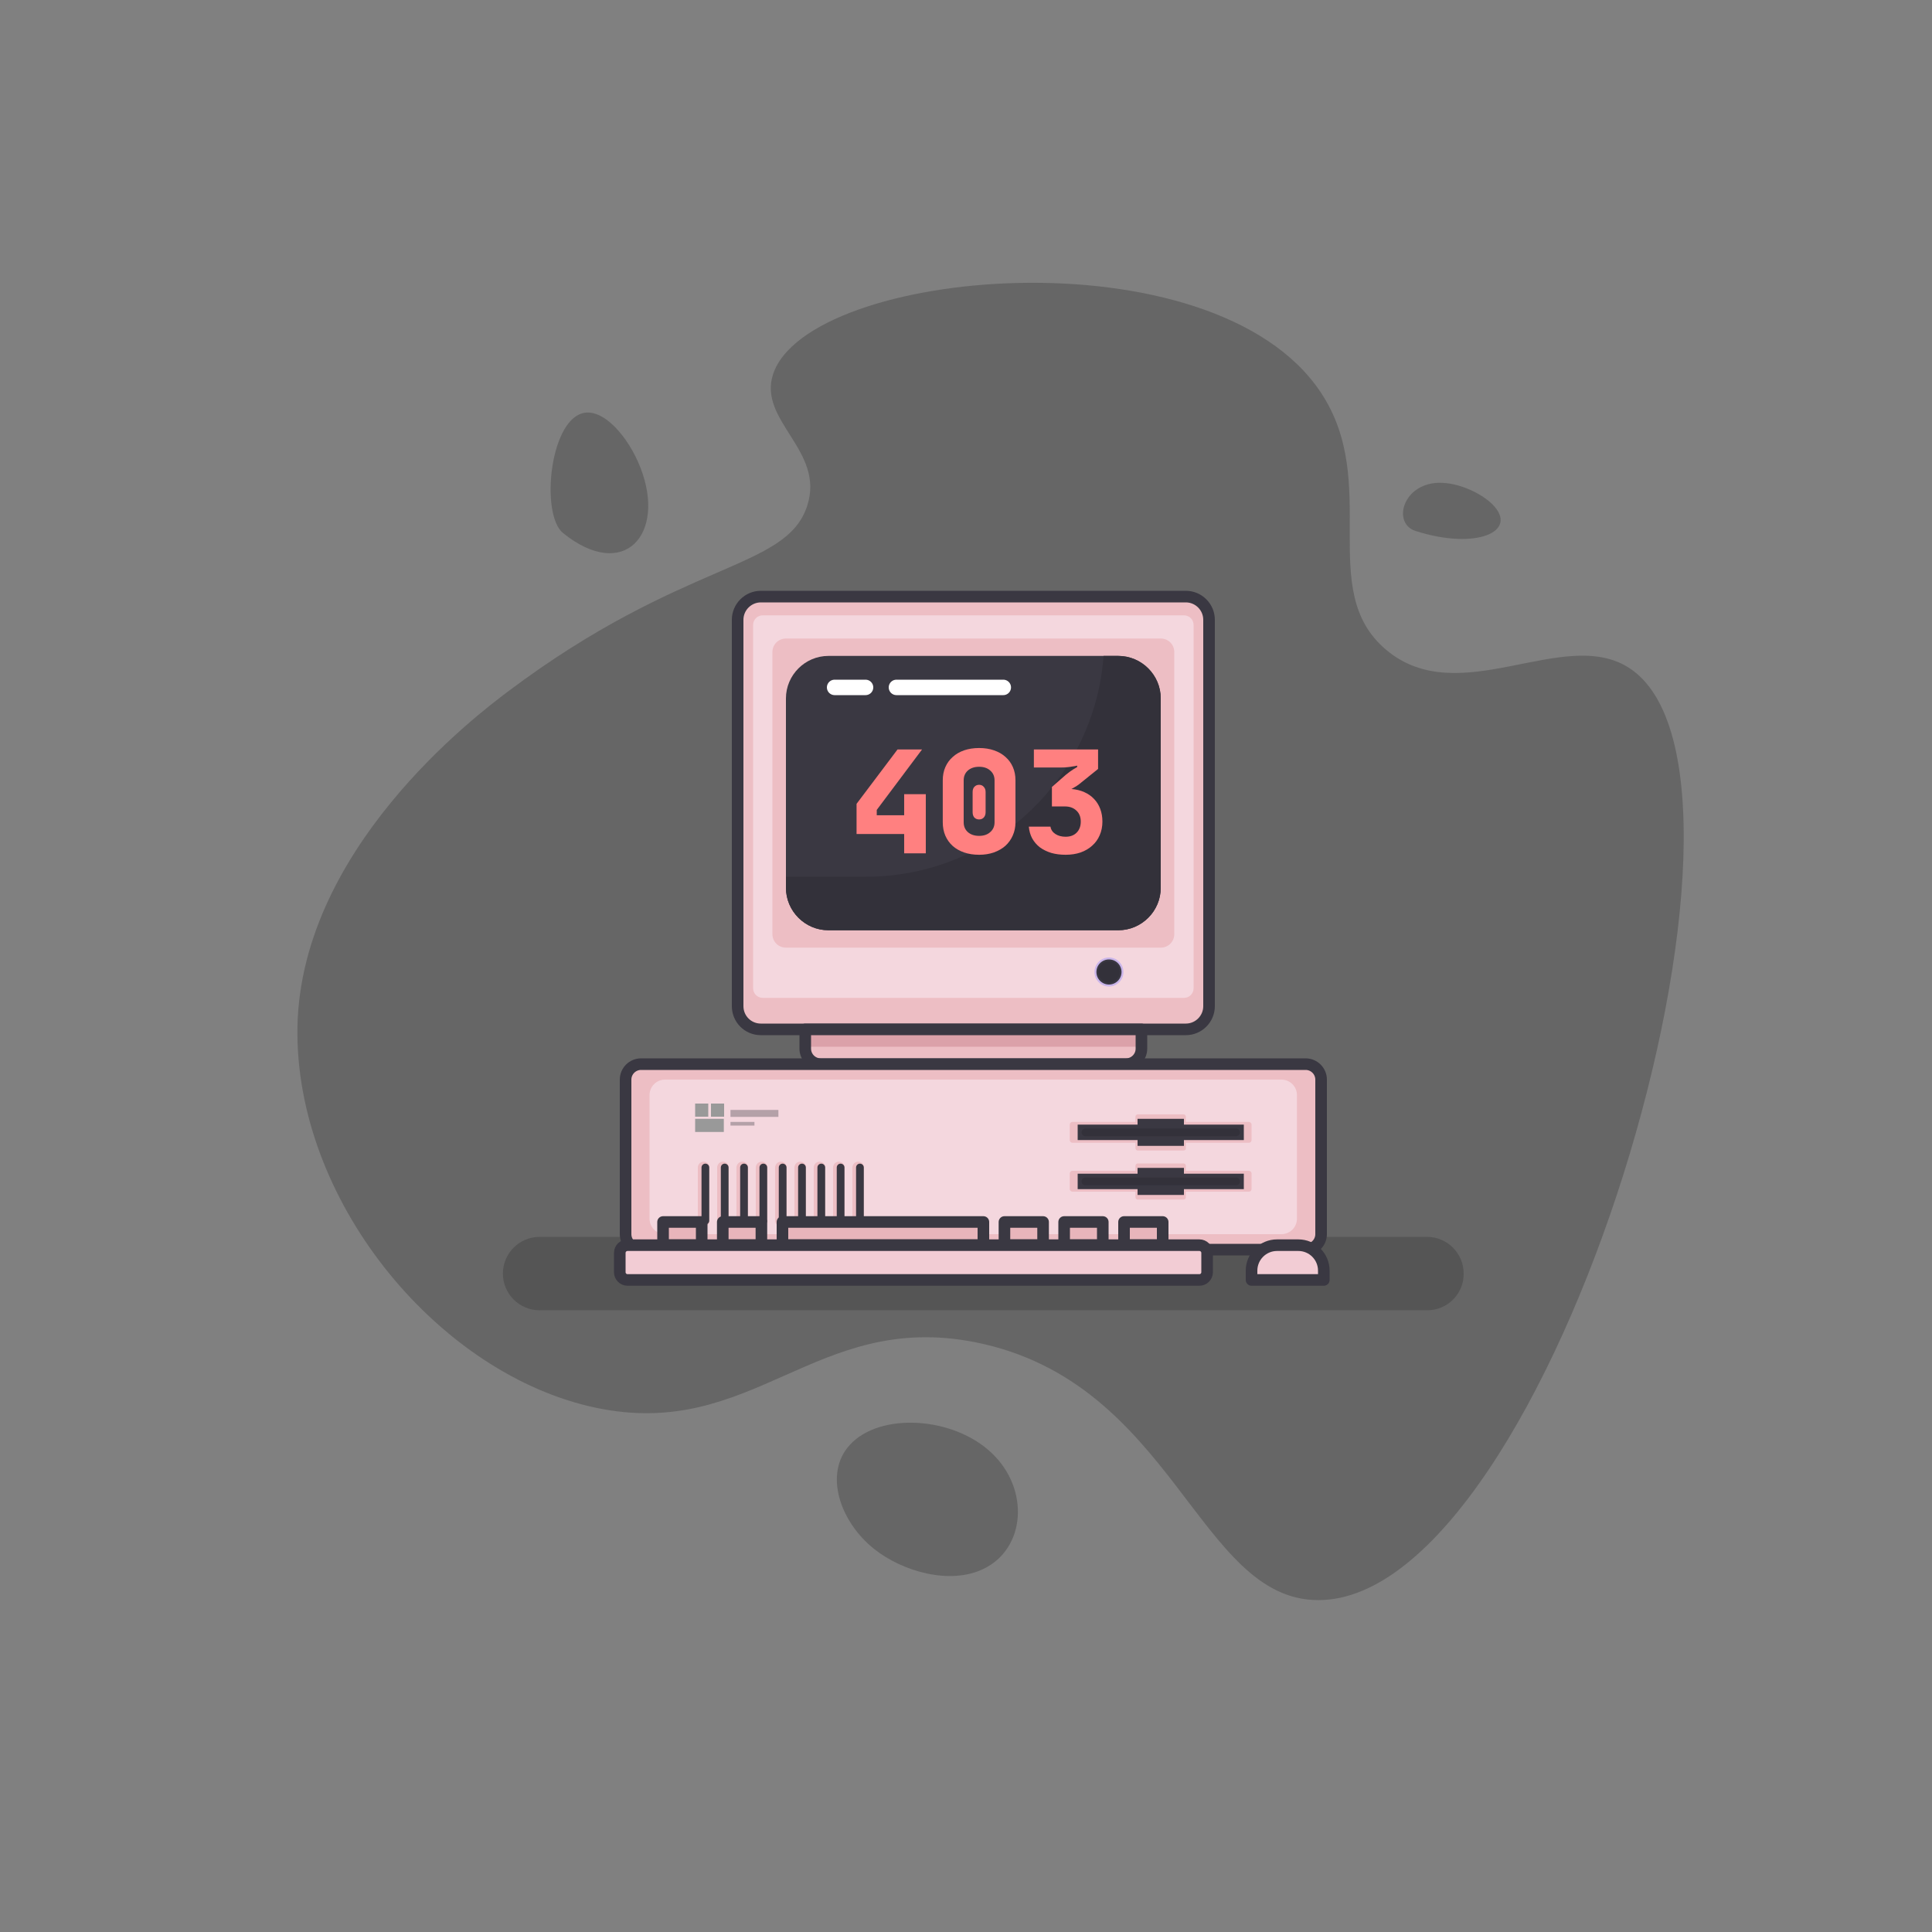 <?xml version="1.0" encoding="UTF-8" standalone="no"?>
<!-- Generator: Adobe Illustrator 23.1.1, SVG Export Plug-In . SVG Version: 6.00 Build 0)  -->

<svg
   xmlns:dc="http://purl.org/dc/elements/1.1/"
   xmlns:cc="http://creativecommons.org/ns#"
   xmlns:rdf="http://www.w3.org/1999/02/22-rdf-syntax-ns#"
   xmlns:svg="http://www.w3.org/2000/svg"
   xmlns="http://www.w3.org/2000/svg"
   xmlns:sodipodi="http://sodipodi.sourceforge.net/DTD/sodipodi-0.dtd"
   xmlns:inkscape="http://www.inkscape.org/namespaces/inkscape"
   version="1.1"
   id="Layer_1"
   x="0px"
   y="0px"
   viewBox="0 0 1000 1000"
   style="enable-background:new 0 0 1000 1000;"
   xml:space="preserve"
   sodipodi:docname="403.svg"
   inkscape:version="0.92.5 (0.92.5+69)"><rect x="0" y="0" width="1000" height="1000" fill="#808080" stroke="none"/><defs
   id="defs310">
	
	
	
	
</defs><sodipodi:namedview
   pagecolor="#ffffff"
   bordercolor="#666666"
   borderopacity="1"
   objecttolerance="10"
   gridtolerance="10"
   guidetolerance="10"
   inkscape:pageopacity="0"
   inkscape:pageshadow="2"
   inkscape:window-width="1366"
   inkscape:window-height="666"
   id="namedview308"
   showgrid="false"
   inkscape:zoom="0.472"
   inkscape:cx="440.45767"
   inkscape:cy="539.10233"
   inkscape:window-x="0"
   inkscape:window-y="27"
   inkscape:window-maximized="1"
   inkscape:current-layer="layer3" />
<style
   type="text/css"
   id="style2">
	.st0{fill:#FF2756;}
	.st1{fill:#EEF2F4;}
	.st2{opacity:0.34;fill:#353535;}
	.st3{fill:#EDBEC4;}
	.st4{fill:#F4D7DE;}
	.st5{fill:none;stroke:#3A3842;stroke-width:6;stroke-linecap:round;stroke-linejoin:round;stroke-miterlimit:10;}
	.st6{fill:#3A3842;}
	.st7{fill:#DBA1A9;}
	.st8{fill:#CAB5EA;}
	.st9{fill:#33313A;}
	.st10{fill:none;stroke:#EDBEC4;stroke-width:6;stroke-linecap:round;stroke-linejoin:round;stroke-miterlimit:10;}
	.st11{fill:none;stroke:#3A3842;stroke-width:4;stroke-linecap:round;stroke-linejoin:round;stroke-miterlimit:10;}
	.st12{fill:#F26640;}
	.st13{fill:#5EB755;}
	.st14{fill:#6A82EA;}
	.st15{fill:#EFAD43;}
	.st16{fill:none;stroke:#FFFFFF;stroke-width:8;stroke-linecap:round;stroke-linejoin:round;stroke-miterlimit:10;}
	.st17{opacity:0.34;fill:#3A3842;}
	.st18{fill:#E8B5BB;}
	.st19{fill:#F2CCD4;}
</style>












































<g
   inkscape:groupmode="layer"
   id="layer1"
   inkscape:label="background"><g
     transform="translate(8.438,-15.789)"
     id="g292"><path
       inkscape:connector-curvature="0"
       d="m 675.2,218.9 c -55.7,-83.8 -265.5,-64.2 -283.5,-9.4 -7.9,24.2 26.9,39.4 17.7,68 -10.8,33.6 -63.6,27.6 -154.9,96.2 -15.5,11.7 -110,82.6 -109,177.9 0.9,88.9 74.5,175.9 154.3,192.8 81.7,17.3 113.5,-50.2 196.4,-33.9 C 599.3,730.9 611.5,844 673.9,844 794.8,844.1 920.6,417 834.8,361.5 800.9,339.6 746.9,384.1 709,352.1 672.4,321.3 706.7,266.2 675.2,218.9 Z"
       class="st2"
       id="XMLID_46_-3"
       style="opacity:0.34;fill:#353535" /><path
       inkscape:connector-curvature="0"
       d="m 431.4,763.7 c -13.6,14.9 -5,39.9 12.7,53.9 14.6,11.6 39.2,18.7 56.6,10.2 21.7,-10.5 23.9,-41.1 4.3,-59.8 -20,-19.2 -58.2,-21.3 -73.6,-4.3 z"
       class="st2"
       id="XMLID_47_-5"
       style="opacity:0.34;fill:#353535" /><path
       inkscape:connector-curvature="0"
       d="m 293,229.7 c -17.1,4.7 -21.6,52.6 -10,62 31.5,25.4 53.6,0.7 40,-34 -6.2,-15.9 -19.3,-31 -30,-28 z"
       class="st2"
       id="XMLID_48_-6"
       style="opacity:0.34;fill:#353535" /><path
       inkscape:connector-curvature="0"
       d="m 734.2,265.8 c -17.1,1.9 -21.6,21 -10,24.8 31.5,10.1 53.6,0.3 40,-13.6 -6.2,-6.3 -19.3,-12.3 -30,-11.2 z"
       class="st2"
       id="XMLID_50_-2"
       style="opacity:0.34;fill:#353535" /></g></g><g
   inkscape:groupmode="layer"
   id="layer2"
   inkscape:label="pc"><path
     style="opacity:0.34;fill:#353535"
     inkscape:connector-curvature="0"
     id="XMLID_74_"
     class="st2"
     d="M 738.7,678.2 H 279.3 c -10.5,0 -19,-8.5 -19,-19 v 0 c 0,-10.5 8.5,-19 19,-19 h 459.3 c 10.5,0 19,8.5 19,19 v 0 c 0.1,10.5 -8.4,19 -18.9,19 z" /><path
     style="fill:#edbec4"
     inkscape:connector-curvature="0"
     id="XMLID_28_"
     class="st3"
     d="m 381.8,520.8 v -200 c 0,-6.6 5.4,-12 12,-12 h 220 c 6.6,0 12,5.4 12,12 v 200 c 0,6.6 -5.4,12 -12,12 h -220 c -6.7,0 -12,-5.4 -12,-12 z" /><path
     style="fill:#f4d7de"
     inkscape:connector-curvature="0"
     id="XMLID_31_"
     class="st4"
     d="m 389.8,511.5 v -188 c 0,-2.8 2.2,-5 5,-5 h 218 c 2.8,0 5,2.2 5,5 v 188 c 0,2.8 -2.2,5 -5,5 h -218 c -2.8,0 -5,-2.3 -5,-5 z" /><path
     style="fill:none;stroke:#3a3842;stroke-width:6;stroke-linecap:round;stroke-linejoin:round;stroke-miterlimit:10"
     inkscape:connector-curvature="0"
     id="XMLID_16_"
     class="st5"
     d="m 381.8,520.8 v -200 c 0,-6.6 5.4,-12 12,-12 h 220 c 6.6,0 12,5.4 12,12 v 200 c 0,6.6 -5.4,12 -12,12 h -220 c -6.7,0 -12,-5.4 -12,-12 z" /><path
     style="fill:#edbec4"
     inkscape:connector-curvature="0"
     id="XMLID_32_"
     class="st3"
     d="m 399.8,483.5 v -146 c 0,-3.9 3.1,-7 7,-7 h 194 c 3.9,0 7,3.1 7,7 v 146 c 0,3.9 -3.1,7 -7,7 h -194 c -3.9,0 -7,-3.1 -7,-7 z" /><path
     style="fill:#3a3842"
     inkscape:connector-curvature="0"
     id="XMLID_30_"
     class="st6"
     d="m 428.8,481.5 c -12.1,0 -22,-9.9 -22,-22 v -98 c 0,-12.1 9.9,-22 22,-22 h 150 c 12.1,0 22,9.9 22,22 v 98 c 0,12.1 -9.9,22 -22,22 z" /><path
     style="fill:#edbec4"
     inkscape:connector-curvature="0"
     id="XMLID_8_"
     class="st3"
     d="m 582.8,550.8 h -158 c -4.4,0 -8,-3.6 -8,-8 v -10 h 174 v 10 c 0,4.4 -3.6,8 -8,8 z" /><rect
     style="fill:#dba1a9"
     id="XMLID_29_"
     x="416.8"
     y="532.8"
     class="st7"
     width="174"
     height="9" /><path
     style="fill:none;stroke:#3a3842;stroke-width:6;stroke-linecap:round;stroke-linejoin:round;stroke-miterlimit:10"
     inkscape:connector-curvature="0"
     id="XMLID_6_"
     class="st5"
     d="m 582.8,550.8 h -158 c -4.4,0 -8,-3.6 -8,-8 v -10 h 174 v 10 c 0,4.4 -3.6,8 -8,8 z" /><path
     style="fill:#edbec4"
     inkscape:connector-curvature="0"
     id="XMLID_7_"
     class="st3"
     d="m 675.8,646.8 h -344 c -4.4,0 -8,-3.6 -8,-8 v -80 c 0,-4.4 3.6,-8 8,-8 h 344 c 4.4,0 8,3.6 8,8 v 80 c 0,4.4 -3.6,8 -8,8 z" /><path
     style="fill:none;stroke:#3a3842;stroke-width:6;stroke-linecap:round;stroke-linejoin:round;stroke-miterlimit:10"
     inkscape:connector-curvature="0"
     id="XMLID_4_"
     class="st5"
     d="m 675.8,646.8 h -344 c -4.4,0 -8,-3.6 -8,-8 v -80 c 0,-4.4 3.6,-8 8,-8 h 344 c 4.4,0 8,3.6 8,8 v 80 c 0,4.4 -3.6,8 -8,8 z" /><path
     style="fill:#f4d7de"
     inkscape:connector-curvature="0"
     id="XMLID_34_"
     class="st4"
     d="m 336.2,630.8 v -64 c 0,-4.4 3.6,-8 8,-8 h 319.1 c 4.4,0 8,3.6 8,8 v 64 c 0,4.4 -3.6,8 -8,8 H 344.2 c -4.4,0 -8,-3.6 -8,-8 z" /><circle
     style="fill:#cab5ea"
     id="XMLID_37_"
     class="st8"
     cx="574"
     cy="503.1"
     r="7.5" /><circle
     style="fill:#3a3842"
     id="XMLID_1_"
     class="st6"
     cx="574"
     cy="503.1"
     r="6.5" /><circle
     style="fill:#33313a"
     id="XMLID_39_"
     class="st9"
     cx="574"
     cy="503.1"
     r="5.6" /><g
     id="XMLID_24_">
	<g
   id="XMLID_136_">
		<line
   style="fill:none;stroke:#edbec4;stroke-width:6;stroke-linecap:round;stroke-linejoin:round;stroke-miterlimit:10"
   id="XMLID_137_"
   class="st10"
   x1="444.2"
   y1="604.3"
   x2="444.2"
   y2="631.8" />
	</g>
	<g
   id="XMLID_133_">
		<line
   style="fill:none;stroke:#edbec4;stroke-width:6;stroke-linecap:round;stroke-linejoin:round;stroke-miterlimit:10"
   id="XMLID_134_"
   class="st10"
   x1="434.2"
   y1="604.3"
   x2="434.2"
   y2="631.8" />
	</g>
	<g
   id="XMLID_130_">
		<line
   style="fill:none;stroke:#edbec4;stroke-width:6;stroke-linecap:round;stroke-linejoin:round;stroke-miterlimit:10"
   id="XMLID_131_"
   class="st10"
   x1="424.2"
   y1="604.3"
   x2="424.2"
   y2="631.8" />
	</g>
	<g
   id="XMLID_127_">
		<line
   style="fill:none;stroke:#edbec4;stroke-width:6;stroke-linecap:round;stroke-linejoin:round;stroke-miterlimit:10"
   id="XMLID_128_"
   class="st10"
   x1="414.2"
   y1="604.3"
   x2="414.2"
   y2="631.8" />
	</g>
	<g
   id="XMLID_124_">
		<line
   style="fill:none;stroke:#edbec4;stroke-width:6;stroke-linecap:round;stroke-linejoin:round;stroke-miterlimit:10"
   id="XMLID_125_"
   class="st10"
   x1="404.2"
   y1="604.3"
   x2="404.2"
   y2="631.8" />
	</g>
	<g
   id="XMLID_121_">
		<line
   style="fill:none;stroke:#edbec4;stroke-width:6;stroke-linecap:round;stroke-linejoin:round;stroke-miterlimit:10"
   id="XMLID_122_"
   class="st10"
   x1="394.2"
   y1="604.3"
   x2="394.2"
   y2="631.8" />
	</g>
	<g
   id="XMLID_118_">
		<line
   style="fill:none;stroke:#edbec4;stroke-width:6;stroke-linecap:round;stroke-linejoin:round;stroke-miterlimit:10"
   id="XMLID_119_"
   class="st10"
   x1="384.2"
   y1="604.3"
   x2="384.2"
   y2="631.8" />
	</g>
	<g
   id="XMLID_115_">
		<line
   style="fill:none;stroke:#edbec4;stroke-width:6;stroke-linecap:round;stroke-linejoin:round;stroke-miterlimit:10"
   id="XMLID_116_"
   class="st10"
   x1="374.2"
   y1="604.3"
   x2="374.2"
   y2="631.8" />
	</g>
	<g
   id="XMLID_112_">
		<line
   style="fill:none;stroke:#edbec4;stroke-width:6;stroke-linecap:round;stroke-linejoin:round;stroke-miterlimit:10"
   id="XMLID_113_"
   class="st10"
   x1="364.2"
   y1="604.3"
   x2="364.2"
   y2="631.8" />
	</g>
</g><g
     id="XMLID_42_">
	<g
   id="XMLID_60_">
		<line
   style="fill:none;stroke:#3a3842;stroke-width:4;stroke-linecap:round;stroke-linejoin:round;stroke-miterlimit:10"
   id="XMLID_61_"
   class="st11"
   x1="445.1"
   y1="604.3"
   x2="445.1"
   y2="631.8" />
	</g>
	<g
   id="XMLID_58_">
		<line
   style="fill:none;stroke:#3a3842;stroke-width:4;stroke-linecap:round;stroke-linejoin:round;stroke-miterlimit:10"
   id="XMLID_59_"
   class="st11"
   x1="435.1"
   y1="604.3"
   x2="435.1"
   y2="631.8" />
	</g>
	<g
   id="XMLID_56_">
		<line
   style="fill:none;stroke:#3a3842;stroke-width:4;stroke-linecap:round;stroke-linejoin:round;stroke-miterlimit:10"
   id="XMLID_57_"
   class="st11"
   x1="425.1"
   y1="604.3"
   x2="425.1"
   y2="631.8" />
	</g>
	<g
   id="XMLID_54_">
		<line
   style="fill:none;stroke:#3a3842;stroke-width:4;stroke-linecap:round;stroke-linejoin:round;stroke-miterlimit:10"
   id="XMLID_55_"
   class="st11"
   x1="415.1"
   y1="604.3"
   x2="415.1"
   y2="631.8" />
	</g>
	<g
   id="XMLID_52_">
		<line
   style="fill:none;stroke:#3a3842;stroke-width:4;stroke-linecap:round;stroke-linejoin:round;stroke-miterlimit:10"
   id="XMLID_53_"
   class="st11"
   x1="405.1"
   y1="604.3"
   x2="405.1"
   y2="631.8" />
	</g>
	<g
   id="XMLID_50_">
		<line
   style="fill:none;stroke:#3a3842;stroke-width:4;stroke-linecap:round;stroke-linejoin:round;stroke-miterlimit:10"
   id="XMLID_51_"
   class="st11"
   x1="395.1"
   y1="604.3"
   x2="395.1"
   y2="631.8" />
	</g>
	<g
   id="XMLID_48_">
		<line
   style="fill:none;stroke:#3a3842;stroke-width:4;stroke-linecap:round;stroke-linejoin:round;stroke-miterlimit:10"
   id="XMLID_49_"
   class="st11"
   x1="385.1"
   y1="604.3"
   x2="385.1"
   y2="631.8" />
	</g>
	<g
   id="XMLID_46_">
		<line
   style="fill:none;stroke:#3a3842;stroke-width:4;stroke-linecap:round;stroke-linejoin:round;stroke-miterlimit:10"
   id="XMLID_47_"
   class="st11"
   x1="375.1"
   y1="604.3"
   x2="375.1"
   y2="631.8" />
	</g>
	<g
   id="XMLID_44_">
		<line
   style="fill:none;stroke:#3a3842;stroke-width:4;stroke-linecap:round;stroke-linejoin:round;stroke-miterlimit:10"
   id="XMLID_45_"
   class="st11"
   x1="365.1"
   y1="604.3"
   x2="365.1"
   y2="631.8" />
	</g>
</g><rect
     height="6.8"
     width="6.8"
     class="st12"
     y="571.2"
     x="359.8"
     id="XMLID_12_"
     style="fill:#999999" /><rect
     height="6.8"
     width="6.8"
     class="st13"
     y="571.2"
     x="368"
     id="XMLID_25_"
     style="fill:#999999" /><rect
     height="6.8"
     width="14.852"
     class="st14"
     y="579.1"
     x="359.8"
     id="XMLID_26_"
     style="fill:#999999;stroke-width:1.478" /><line
     style="fill:none;stroke:#ffffff;stroke-width:8;stroke-linecap:round;stroke-linejoin:round;stroke-miterlimit:10"
     id="XMLID_36_"
     class="st16"
     x1="464"
     y1="355.8"
     x2="519.3"
     y2="355.8" /><path
     style="fill:none;stroke:#ffffff;stroke-width:8;stroke-linecap:round;stroke-linejoin:round;stroke-miterlimit:10"
     inkscape:connector-curvature="0"
     id="XMLID_33_"
     class="st16"
     d="M 448,355.8" /><line
     style="fill:none;stroke:#ffffff;stroke-width:8;stroke-linecap:round;stroke-linejoin:round;stroke-miterlimit:10"
     id="XMLID_17_"
     class="st16"
     x1="432"
     y1="355.8"
     x2="448"
     y2="355.8" /><rect
     style="opacity:0.34;fill:#3a3842"
     id="XMLID_35_"
     x="378.1"
     y="574.5"
     class="st17"
     width="24.8"
     height="3.6" /><rect
     style="opacity:0.34;fill:#3a3842"
     id="XMLID_41_"
     x="378.1"
     y="580.7"
     class="st17"
     width="12.4"
     height="1.9" /><rect
     style="fill:#e8b5bb"
     id="XMLID_68_"
     x="405"
     y="632.5"
     class="st18"
     width="104"
     height="12" /><rect
     style="fill:#e8b5bb"
     id="XMLID_67_"
     x="343.2"
     y="632.5"
     class="st18"
     width="20"
     height="12" /><rect
     style="fill:#e8b5bb"
     id="XMLID_66_"
     x="374.1"
     y="632.5"
     class="st18"
     width="20"
     height="12" /><rect
     style="fill:#e8b5bb"
     id="XMLID_65_"
     x="519.9"
     y="632.5"
     class="st18"
     width="20"
     height="12" /><rect
     style="fill:#e8b5bb"
     id="XMLID_64_"
     x="550.8"
     y="632.5"
     class="st18"
     width="20"
     height="12" /><rect
     style="fill:#e8b5bb"
     id="XMLID_63_"
     x="581.8"
     y="632.5"
     class="st18"
     width="20"
     height="12" /><rect
     style="fill:none;stroke:#3a3842;stroke-width:6;stroke-linecap:round;stroke-linejoin:round;stroke-miterlimit:10"
     id="XMLID_10_"
     x="405"
     y="632.5"
     class="st5"
     width="104"
     height="12" /><rect
     style="fill:none;stroke:#3a3842;stroke-width:6;stroke-linecap:round;stroke-linejoin:round;stroke-miterlimit:10"
     id="XMLID_19_"
     x="343.2"
     y="632.5"
     class="st5"
     width="20"
     height="12" /><rect
     style="fill:none;stroke:#3a3842;stroke-width:6;stroke-linecap:round;stroke-linejoin:round;stroke-miterlimit:10"
     id="XMLID_20_"
     x="374.1"
     y="632.5"
     class="st5"
     width="20"
     height="12" /><rect
     style="fill:none;stroke:#3a3842;stroke-width:6;stroke-linecap:round;stroke-linejoin:round;stroke-miterlimit:10"
     id="XMLID_21_"
     x="519.9"
     y="632.5"
     class="st5"
     width="20"
     height="12" /><rect
     style="fill:none;stroke:#3a3842;stroke-width:6;stroke-linecap:round;stroke-linejoin:round;stroke-miterlimit:10"
     id="XMLID_22_"
     x="550.8"
     y="632.5"
     class="st5"
     width="20"
     height="12" /><rect
     style="fill:none;stroke:#3a3842;stroke-width:6;stroke-linecap:round;stroke-linejoin:round;stroke-miterlimit:10"
     id="XMLID_23_"
     x="581.8"
     y="632.5"
     class="st5"
     width="20"
     height="12" /><path
     style="fill:#f2ccd4"
     inkscape:connector-curvature="0"
     id="XMLID_62_"
     class="st19"
     d="m 620.8,662.5 h -296 c -2.2,0 -4,-1.8 -4,-4 v -10 c 0,-2.2 1.8,-4 4,-4 h 296 c 2.2,0 4,1.8 4,4 v 10 c 0,2.2 -1.8,4 -4,4 z" /><path
     style="fill:none;stroke:#3a3842;stroke-width:6;stroke-linecap:round;stroke-linejoin:round;stroke-miterlimit:10"
     inkscape:connector-curvature="0"
     id="XMLID_15_"
     class="st5"
     d="m 620.8,662.5 h -296 c -2.2,0 -4,-1.8 -4,-4 v -10 c 0,-2.2 1.8,-4 4,-4 h 296 c 2.2,0 4,1.8 4,4 v 10 c 0,2.2 -1.8,4 -4,4 z" /><path
     style="fill:#f2ccd4"
     inkscape:connector-curvature="0"
     id="XMLID_71_"
     class="st19"
     d="m 685.1,662.5 h -37.3 v -4.8 c 0,-7.3 5.9,-13.2 13.2,-13.2 h 11 c 7.3,0 13.2,5.9 13.2,13.2 v 4.8 z" /><path
     style="fill:none;stroke:#3a3842;stroke-width:6;stroke-linecap:round;stroke-linejoin:round;stroke-miterlimit:10"
     inkscape:connector-curvature="0"
     id="XMLID_70_"
     class="st5"
     d="m 685.1,662.5 h -37.3 v -4.8 c 0,-7.3 5.9,-13.2 13.2,-13.2 h 11 c 7.3,0 13.2,5.9 13.2,13.2 v 4.8 z" /><g
     id="XMLID_72_">
	<path
   style="fill:#edbec4"
   inkscape:connector-curvature="0"
   id="XMLID_14_"
   class="st3"
   d="m 646.4,591.5 h -91.3 c -0.7,0 -1.4,-0.6 -1.4,-1.4 v -8 c 0,-0.7 0.6,-1.4 1.4,-1.4 h 91.3 c 0.7,0 1.4,0.6 1.4,1.4 v 8 c 0,0.8 -0.6,1.4 -1.4,1.4 z" />
	<path
   style="fill:#edbec4"
   inkscape:connector-curvature="0"
   id="XMLID_13_"
   class="st3"
   d="m 612.6,595.5 h -23.7 c -0.7,0 -1.2,-0.6 -1.2,-1.2 V 578 c 0,-0.7 0.6,-1.2 1.2,-1.2 h 23.7 c 0.7,0 1.2,0.6 1.2,1.2 v 16.3 c 0.1,0.7 -0.5,1.2 -1.2,1.2 z" />
	<rect
   style="fill:#3a3842"
   id="XMLID_9_"
   x="557.8"
   y="582.1"
   class="st6"
   width="86"
   height="8" />
	<rect
   style="fill:#3a3842"
   id="XMLID_11_"
   x="588.8"
   y="579.1"
   class="st6"
   width="24"
   height="14" />
	<path
   style="fill:#33313a"
   inkscape:connector-curvature="0"
   id="XMLID_73_"
   class="st9"
   d="m 559.8,586.1 v 0 c 0,-1.1 0.9,-2 2,-2 h 78 c 1.1,0 2,0.9 2,2 v 0 c 0,1.1 -0.9,2 -2,2 h -78 c -1.1,0 -2,-0.9 -2,-2 z" />
</g><g
     id="XMLID_75_">
	<path
   style="fill:#edbec4"
   inkscape:connector-curvature="0"
   id="XMLID_80_"
   class="st3"
   d="m 646.4,616.8 h -91.3 c -0.7,0 -1.4,-0.6 -1.4,-1.4 v -8 c 0,-0.7 0.6,-1.4 1.4,-1.4 h 91.3 c 0.7,0 1.4,0.6 1.4,1.4 v 8 c 0,0.8 -0.6,1.4 -1.4,1.4 z" />
	<path
   style="fill:#edbec4"
   inkscape:connector-curvature="0"
   id="XMLID_79_"
   class="st3"
   d="m 612.6,620.9 h -23.7 c -0.7,0 -1.2,-0.6 -1.2,-1.2 v -16.3 c 0,-0.7 0.6,-1.2 1.2,-1.2 h 23.7 c 0.7,0 1.2,0.6 1.2,1.2 v 16.3 c 0.1,0.6 -0.5,1.2 -1.2,1.2 z" />
	<rect
   style="fill:#3a3842"
   id="XMLID_78_"
   x="557.8"
   y="607.5"
   class="st6"
   width="86"
   height="8" />
	<rect
   style="fill:#3a3842"
   id="XMLID_77_"
   x="588.8"
   y="604.5"
   class="st6"
   width="24"
   height="14" />
	<path
   style="fill:#33313a"
   inkscape:connector-curvature="0"
   id="XMLID_76_"
   class="st9"
   d="m 559.8,611.5 v 0 c 0,-1.1 0.9,-2 2,-2 h 78 c 1.1,0 2,0.9 2,2 v 0 c 0,1.1 -0.9,2 -2,2 h -78 c -1.1,0 -2,-0.9 -2,-2 z" />
</g><path
     style="enable-background:new 0 0 1000 1000;fill:#33313a"
     inkscape:connector-curvature="0"
     id="XMLID_40_"
     class="st9"
     d="m 578.8,339.5 h -7.6 c -4.7,63.9 -58,114.3 -123.1,114.3 h -41.3 v 5.7 c 0,12.1 9.9,22 22,22 h 150 c 12.1,0 22,-9.9 22,-22 v -98 c 0,-12.1 -9.9,-22 -22,-22 z" /></g><g
   inkscape:groupmode="layer"
   id="layer3"
   inkscape:label="text"
   style="display:inline"><g
     aria-label="403"
     transform="translate(7.415,-2.119)"
     style="font-style:normal;font-weight:normal;font-size:40px;line-height:1.25;font-family:sans-serif;letter-spacing:0px;word-spacing:0px;fill:#ff8080;fill-opacity:1;stroke:none"
     id="flowRoot739"><path
       d="m 457.142,390.041 h 12.693 l -23.445,31.285 v 2.763 h 14.187 v -10.901 h 11.2 v 30.613 h -11.2 v -10.005 h -24.64 v -15.605 z"
       style="font-style:normal;font-variant:normal;font-weight:800;font-stretch:normal;font-size:74.667px;font-family:'JetBrains Mono';-inkscape-font-specification:'JetBrains Mono Ultra-Bold';fill:#ff8080"
       id="path1678" /><path
       d="m 480.558,406.019 q 0,-3.808 1.344,-6.869 1.344,-3.061 3.808,-5.227 2.464,-2.24 5.899,-3.435 3.509,-1.195 7.765,-1.195 4.256,0 7.691,1.195 3.509,1.195 5.973,3.435 2.464,2.165 3.808,5.227 1.344,3.061 1.344,6.869 v 21.728 q 0,3.733 -1.419,6.869 -1.344,3.061 -3.808,5.301 -2.464,2.165 -5.973,3.435 -3.435,1.195 -7.616,1.195 -4.256,0 -7.765,-1.195 -3.435,-1.195 -5.899,-3.36 -2.464,-2.24 -3.808,-5.301 -1.344,-3.136 -1.344,-6.944 z m 10.827,21.728 q 0,3.136 2.165,5.077 2.24,1.941 5.824,1.941 3.584,0 5.749,-1.941 2.24,-1.941 2.24,-5.077 v -21.728 q 0,-3.136 -2.24,-5.077 -2.165,-1.941 -5.749,-1.941 -3.584,0 -5.824,1.941 -2.165,1.941 -2.165,5.077 z m 4.629,-15.68 q 0,-1.717 0.896,-2.688 0.971,-1.045 2.464,-1.045 1.493,0 2.389,1.045 0.971,0.971 0.971,2.688 v 10.453 q 0,1.717 -0.971,2.763 -0.896,0.971 -2.389,0.971 -1.493,0 -2.464,-0.971 -0.896,-1.045 -0.896,-2.763 z"
       style="font-style:normal;font-variant:normal;font-weight:800;font-stretch:normal;font-size:74.667px;font-family:'JetBrains Mono';-inkscape-font-specification:'JetBrains Mono Ultra-Bold';fill:#ff8080"
       id="path1680" /><path
       d="m 544.145,444.547 q -4.107,0 -7.467,-0.971 -3.36,-1.045 -5.899,-2.912 -2.464,-1.941 -3.957,-4.629 -1.419,-2.688 -1.717,-6.048 h 11.2 q 0.373,2.389 2.539,3.808 2.165,1.419 5.301,1.419 3.584,0 5.675,-2.091 2.165,-2.165 2.165,-5.749 0,-3.584 -2.24,-5.675 -2.24,-2.165 -5.973,-2.165 h -6.72 v -10.08 l 7.168,-6.272 q 0.971,-0.821 2.016,-1.568 1.045,-0.747 1.867,-1.269 1.045,-0.672 2.016,-1.195 v -0.747 q -1.12,0.299 -2.464,0.448 -1.12,0.224 -2.688,0.373 -1.493,0.149 -3.211,0.149 h -14.037 v -9.333 h 33.227 v 10.08 l -9.632,7.765 q -1.419,1.12 -2.837,1.867 -0.672,0.448 -1.344,0.747 3.733,0.299 6.72,1.643 2.987,1.344 5.003,3.509 2.091,2.165 3.211,5.152 1.12,2.987 1.12,6.571 0,3.883 -1.419,7.093 -1.344,3.136 -3.883,5.376 -2.464,2.24 -5.973,3.509 -3.509,1.195 -7.765,1.195 z"
       style="font-style:normal;font-variant:normal;font-weight:800;font-stretch:normal;font-size:74.667px;font-family:'JetBrains Mono';-inkscape-font-specification:'JetBrains Mono Ultra-Bold';fill:#ff8080"
       id="path1682" /></g></g></svg>